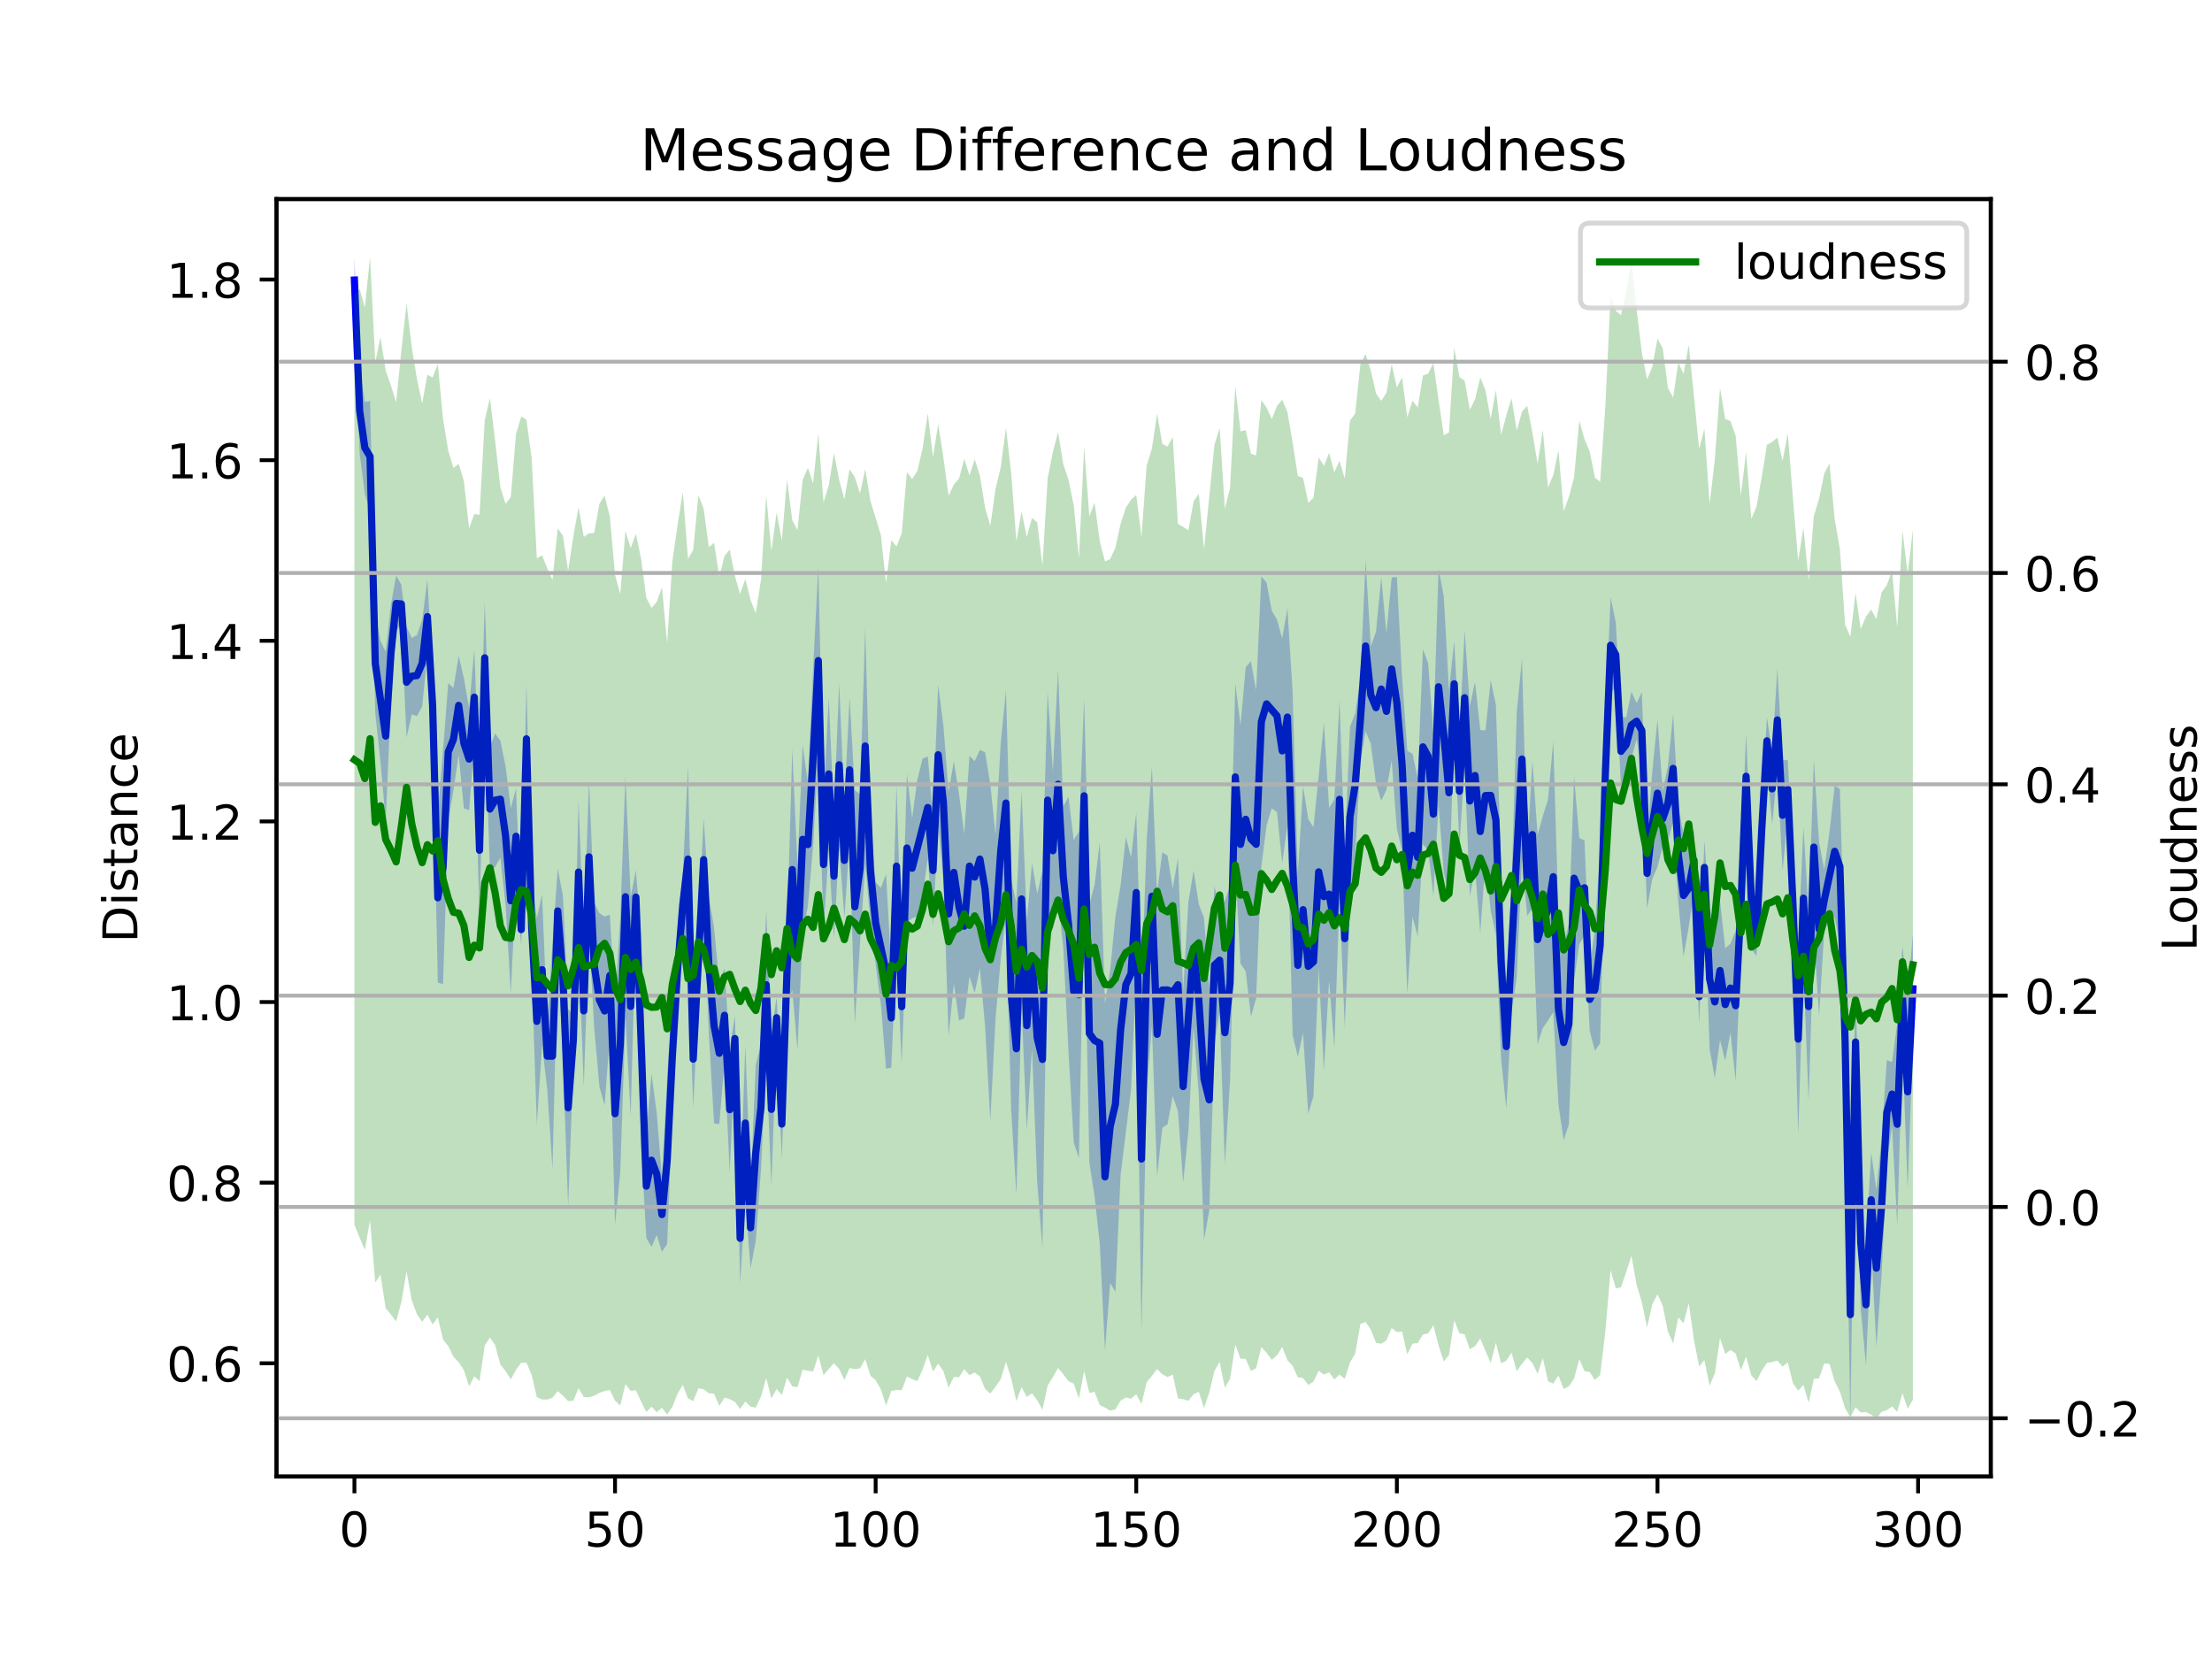 <?xml version="1.0" encoding="utf-8" standalone="no"?>
<!DOCTYPE svg PUBLIC "-//W3C//DTD SVG 1.1//EN"
  "http://www.w3.org/Graphics/SVG/1.1/DTD/svg11.dtd">
<!-- Created with matplotlib (https://matplotlib.org/) -->
<svg height="345.6pt" version="1.1" viewBox="0 0 460.8 345.6" width="460.8pt" xmlns="http://www.w3.org/2000/svg" xmlns:xlink="http://www.w3.org/1999/xlink">
 <defs>
  <style type="text/css">
*{stroke-linecap:butt;stroke-linejoin:round;}
  </style>
 </defs>
 <g id="figure_1">
  <g id="patch_1">
   <path d="M 0 345.6 
L 460.8 345.6 
L 460.8 0 
L 0 0 
z
" style="fill:#ffffff;"/>
  </g>
  <g id="axes_1">
   <g id="patch_2">
    <path d="M 57.6 307.584 
L 414.72 307.584 
L 414.72 41.472 
L 57.6 41.472 
z
" style="fill:#ffffff;"/>
   </g>
   <g id="PolyCollection_1">
    <path clip-path="url(#p463aa4ff5b)" d="M 73.833 53.568 
L 73.833 63.119 
L 74.919 94.516 
L 76.004 102.844 
L 77.09 106.639 
L 78.176 148.53 
L 79.262 158.706 
L 80.348 170.961 
L 81.433 146.339 
L 82.519 131.497 
L 83.605 129.838 
L 84.691 153.647 
L 85.777 148.81 
L 86.862 149.174 
L 87.948 147.196 
L 89.034 136.236 
L 90.12 154.257 
L 91.206 204.686 
L 92.291 205.028 
L 93.377 170.971 
L 94.463 164.661 
L 95.549 157.232 
L 96.635 168.401 
L 97.72 168.776 
L 98.806 155.191 
L 99.892 190.48 
L 100.978 148.723 
L 102.064 181.547 
L 103.149 180.597 
L 104.235 178.677 
L 105.321 188.625 
L 106.407 206.953 
L 107.493 184.129 
L 108.578 196.873 
L 109.664 165.301 
L 110.75 202.241 
L 111.836 234.289 
L 112.922 217.676 
L 114.007 227.051 
L 115.093 243.587 
L 116.179 198.587 
L 117.265 220.437 
L 118.351 251.359 
L 119.436 221.891 
L 120.522 196.562 
L 121.608 226.368 
L 122.694 194.426 
L 123.78 214.102 
L 124.865 226.327 
L 125.951 230.268 
L 127.037 215.88 
L 128.123 255.115 
L 129.209 244.288 
L 130.294 211.891 
L 131.38 232.478 
L 132.466 192.469 
L 133.552 238.764 
L 134.638 257.894 
L 135.723 259.745 
L 136.809 257.303 
L 137.895 260.785 
L 138.981 259.125 
L 140.067 232.188 
L 141.152 210.797 
L 142.238 194.66 
L 143.324 198.297 
L 144.41 230.726 
L 145.496 208.381 
L 146.581 187.727 
L 147.667 215.426 
L 148.753 234.038 
L 149.839 234.183 
L 150.925 221.276 
L 152.01 244.151 
L 153.096 221.026 
L 154.182 267.307 
L 155.268 250.195 
L 156.354 264.232 
L 157.439 258.49 
L 158.525 243.671 
L 159.611 220.683 
L 160.697 246.93 
L 161.783 216.315 
L 162.868 241.36 
L 163.954 209.741 
L 165.04 206.235 
L 166.126 218.7 
L 167.212 194.485 
L 168.297 188.799 
L 169.383 176.17 
L 170.469 157.159 
L 171.555 193.676 
L 172.641 177.197 
L 173.726 195.536 
L 174.812 176.355 
L 175.898 191.174 
L 176.984 175.467 
L 178.07 213.247 
L 179.155 196.491 
L 180.241 179.901 
L 181.327 192.099 
L 182.413 200.832 
L 183.499 209.252 
L 184.584 222.622 
L 185.67 222.421 
L 186.756 197.362 
L 187.842 221.568 
L 188.928 192.183 
L 190.013 191.305 
L 191.099 190.87 
L 192.185 186.613 
L 193.271 178.843 
L 194.357 192.781 
L 195.442 171.785 
L 196.528 183.25 
L 197.614 215.829 
L 198.7 204.881 
L 199.786 212.581 
L 200.871 212.156 
L 201.957 203.413 
L 203.043 206.852 
L 204.129 201.711 
L 205.215 213.818 
L 206.3 233.468 
L 207.386 212.245 
L 208.472 199.713 
L 209.558 190.774 
L 210.644 231.168 
L 211.729 248.873 
L 212.815 209.807 
L 213.901 235.482 
L 214.987 218.401 
L 216.073 246.306 
L 217.158 259.984 
L 218.244 189.273 
L 219.33 193.776 
L 220.416 187.245 
L 221.502 197.404 
L 222.587 219.065 
L 223.673 237.974 
L 224.759 241.233 
L 225.845 186.033 
L 226.931 242.155 
L 228.016 249.194 
L 229.102 259.1 
L 230.188 281.244 
L 231.274 267.296 
L 232.36 269.108 
L 233.445 244.753 
L 234.531 235.937 
L 235.617 227.005 
L 236.703 202.615 
L 237.789 277.22 
L 238.875 227.171 
L 239.96 213.735 
L 241.046 245.019 
L 242.132 234.929 
L 243.218 234.205 
L 244.304 228.318 
L 245.389 231.531 
L 246.475 246.357 
L 247.561 235.738 
L 248.647 213.962 
L 249.733 228.097 
L 250.818 258.224 
L 251.904 252.258 
L 252.99 217.481 
L 254.076 210.845 
L 255.162 242.62 
L 256.247 225.111 
L 257.333 181.33 
L 258.419 200.714 
L 259.505 202.353 
L 260.591 211.791 
L 261.676 207.948 
L 262.762 180.571 
L 263.848 171.937 
L 264.934 168.391 
L 266.02 169.192 
L 267.105 179.821 
L 268.191 172.021 
L 269.277 215.569 
L 270.363 220.142 
L 271.449 215.21 
L 272.534 232.005 
L 273.62 228.352 
L 274.706 201.677 
L 275.792 223.044 
L 276.878 204.255 
L 277.963 218.24 
L 279.049 187.047 
L 280.135 214.014 
L 281.221 188.994 
L 282.307 178.408 
L 283.392 158.818 
L 284.478 152.363 
L 285.564 154.922 
L 286.65 163.287 
L 287.736 166.803 
L 288.821 164.494 
L 289.907 158.411 
L 290.993 172.683 
L 292.079 177.258 
L 293.165 207.032 
L 294.25 190.986 
L 295.336 195.06 
L 296.422 175.927 
L 297.508 177.023 
L 298.594 186.677 
L 299.679 167.672 
L 300.765 181.781 
L 301.851 186.558 
L 302.937 151.305 
L 304.023 176.18 
L 305.108 159.408 
L 306.194 186.657 
L 307.28 181.012 
L 308.366 194.354 
L 309.452 179.314 
L 310.537 189.706 
L 311.623 194.742 
L 312.709 220.526 
L 313.795 230.938 
L 314.881 210.979 
L 315.966 203.554 
L 317.052 179.033 
L 318.138 190.785 
L 319.224 189.23 
L 320.31 217.511 
L 321.395 214.156 
L 322.481 212.589 
L 323.567 210.865 
L 324.653 230.093 
L 325.739 237.553 
L 326.824 234.246 
L 327.91 204.149 
L 328.996 196.742 
L 330.082 194.808 
L 331.168 214.736 
L 332.253 218.902 
L 333.339 217.33 
L 334.425 171.248 
L 335.511 144.419 
L 336.597 143.067 
L 337.682 163.88 
L 338.768 160.767 
L 339.854 157.978 
L 340.94 153.999 
L 342.026 160.207 
L 343.111 189.333 
L 344.197 183.131 
L 345.283 180.579 
L 346.369 176.424 
L 347.455 175.11 
L 348.54 171.34 
L 349.626 188.035 
L 350.712 199.263 
L 351.798 193.041 
L 352.884 185.669 
L 353.969 213.281 
L 355.055 186.236 
L 356.141 218.492 
L 357.227 224.595 
L 358.313 216.641 
L 359.398 220.994 
L 360.484 215.088 
L 361.57 225.144 
L 362.656 198.253 
L 363.742 170.577 
L 364.827 197.624 
L 365.913 199.16 
L 366.999 177.882 
L 368.085 159.272 
L 369.171 171.769 
L 370.256 160.608 
L 371.342 181.322 
L 372.428 170.458 
L 373.514 198.048 
L 374.6 236.297 
L 375.685 201.929 
L 376.771 229.367 
L 377.857 194.664 
L 378.943 211.641 
L 380.029 193.877 
L 381.114 191.807 
L 382.2 191.012 
L 383.286 196.697 
L 384.372 231.972 
L 385.458 295.488 
L 386.543 227.936 
L 387.629 272.595 
L 388.715 284.415 
L 389.801 259.784 
L 390.887 280.537 
L 391.972 265.543 
L 393.058 242.549 
L 394.144 234.581 
L 395.23 255.288 
L 396.316 218.275 
L 397.401 247.766 
L 398.487 217.437 
L 398.487 194.542 
L 398.487 194.542 
L 397.401 207.122 
L 396.316 197.146 
L 395.23 213.115 
L 394.144 221.25 
L 393.058 220.863 
L 391.972 237.078 
L 390.887 247.824 
L 389.801 240.063 
L 388.715 259.198 
L 387.629 245.095 
L 386.543 206.206 
L 385.458 252.247 
L 384.372 202.052 
L 383.286 164.365 
L 382.2 163.663 
L 381.114 173.301 
L 380.029 181.149 
L 378.943 175.474 
L 377.857 158.281 
L 376.771 189.992 
L 375.685 172.27 
L 374.6 196.635 
L 373.514 179.074 
L 372.428 158.344 
L 371.342 158.358 
L 370.256 139.347 
L 369.171 156.913 
L 368.085 149.398 
L 366.999 167.91 
L 365.913 191.03 
L 364.827 177.084 
L 363.742 152.835 
L 362.656 179.574 
L 361.57 193.875 
L 360.484 196.579 
L 359.398 197.542 
L 358.313 187.719 
L 357.227 192.826 
L 356.141 189.369 
L 355.055 175.17 
L 353.969 201.959 
L 352.884 172.768 
L 351.798 176.978 
L 350.712 173.832 
L 349.626 168.053 
L 348.54 148.807 
L 347.455 159.66 
L 346.369 164.723 
L 345.283 149.885 
L 344.197 160.788 
L 343.111 174.54 
L 342.026 144.176 
L 340.94 146.464 
L 339.854 144.086 
L 338.768 149.471 
L 337.682 149.165 
L 336.597 129.717 
L 335.511 124.412 
L 334.425 151.007 
L 333.339 176.629 
L 332.253 193.335 
L 331.168 201.663 
L 330.082 175.075 
L 328.996 174.566 
L 327.91 161.736 
L 326.824 192.366 
L 325.739 196.788 
L 324.653 190.247 
L 323.567 154.397 
L 322.481 166.523 
L 321.395 170.019 
L 320.31 173.94 
L 319.224 158.5 
L 318.138 177.563 
L 317.052 137.217 
L 315.966 148.371 
L 314.881 184.566 
L 313.795 205.117 
L 312.709 180.123 
L 311.623 146.858 
L 310.537 141.683 
L 309.452 152.137 
L 308.366 152.094 
L 307.28 142.091 
L 306.194 147.064 
L 305.108 131.3 
L 304.023 153.49 
L 302.937 133.596 
L 301.851 143.721 
L 300.765 124.233 
L 299.679 118.472 
L 298.594 152.514 
L 297.508 138.164 
L 296.422 135.241 
L 295.336 162.104 
L 294.25 157.016 
L 293.165 156.415 
L 292.079 141.157 
L 290.993 120.217 
L 289.907 120.292 
L 288.821 131.876 
L 287.736 120.284 
L 286.65 131.56 
L 285.564 134.643 
L 284.478 116.778 
L 283.392 141.239 
L 282.307 148.621 
L 281.221 151.369 
L 280.135 177.055 
L 279.049 145.991 
L 277.963 166.536 
L 276.878 168.285 
L 275.792 150.529 
L 274.706 161.563 
L 273.62 172.36 
L 272.534 170.612 
L 271.449 163.787 
L 270.363 182.049 
L 269.277 144.134 
L 268.191 126.731 
L 267.105 133.027 
L 266.02 129.045 
L 264.934 127.266 
L 263.848 121.338 
L 262.762 120.104 
L 261.676 143.811 
L 260.591 137.74 
L 259.505 138.999 
L 258.419 151.088 
L 257.333 142.363 
L 256.247 184.433 
L 255.162 187.632 
L 254.076 189.202 
L 252.99 184.63 
L 251.904 205.996 
L 250.818 191.237 
L 249.733 188.35 
L 248.647 181.356 
L 247.561 187.865 
L 246.475 206.345 
L 245.389 178.739 
L 244.304 185.044 
L 243.218 178.249 
L 242.132 177.539 
L 241.046 185.896 
L 239.96 159.665 
L 238.875 175.016 
L 237.789 205.675 
L 236.703 169.234 
L 235.617 178.614 
L 234.531 174.347 
L 233.445 184.396 
L 232.36 190.92 
L 231.274 201.998 
L 230.188 209.089 
L 229.102 175.492 
L 228.016 184.332 
L 226.931 188.415 
L 225.845 145.539 
L 224.759 173.207 
L 223.673 175.011 
L 222.587 165.995 
L 221.502 167.978 
L 220.416 139.506 
L 219.33 160.667 
L 218.244 144.083 
L 217.158 181.418 
L 216.073 186.141 
L 214.987 179.868 
L 213.901 191.82 
L 212.815 164.722 
L 211.729 188.074 
L 210.644 183.197 
L 209.558 143.806 
L 208.472 154.843 
L 207.386 173.848 
L 206.3 163.451 
L 205.215 156.707 
L 204.129 156.219 
L 203.043 158.568 
L 201.957 157.435 
L 200.871 173.721 
L 199.786 165.442 
L 198.7 158.591 
L 197.614 164.94 
L 196.528 151.193 
L 195.442 142.683 
L 194.357 169.914 
L 193.271 157.584 
L 192.185 158.056 
L 191.099 162.389 
L 190.013 170.441 
L 188.928 161.139 
L 187.842 197.849 
L 186.756 163.511 
L 185.67 201.705 
L 184.584 182.106 
L 183.499 184.974 
L 182.413 183.751 
L 181.327 170.643 
L 180.241 130.911 
L 179.155 165.42 
L 178.07 164.573 
L 176.984 145.285 
L 175.898 167.292 
L 174.812 142.285 
L 173.726 169.499 
L 172.641 145.261 
L 171.555 166.495 
L 170.469 118.067 
L 169.383 139.31 
L 168.297 163.093 
L 167.212 155.21 
L 166.126 180.191 
L 165.04 156.049 
L 163.954 194.289 
L 162.868 226.966 
L 161.783 207.703 
L 160.697 215.269 
L 159.611 189.606 
L 158.525 217.595 
L 157.439 221.803 
L 156.354 247.31 
L 155.268 217.69 
L 154.182 248.621 
L 153.096 211.675 
L 152.01 218.166 
L 150.925 201.732 
L 149.839 204.652 
L 148.753 193.308 
L 147.667 186.738 
L 146.581 170.426 
L 145.496 192.334 
L 144.41 210.555 
L 143.324 159.635 
L 142.238 182.298 
L 141.152 193.21 
L 140.067 207.696 
L 138.981 224.423 
L 137.895 245.252 
L 136.809 231.857 
L 135.723 223.642 
L 134.638 236.308 
L 133.552 194.547 
L 132.466 181.298 
L 131.38 186.849 
L 130.294 161.723 
L 129.209 191.082 
L 128.123 208.899 
L 127.037 190.545 
L 125.951 190.941 
L 124.865 190.237 
L 123.78 188.096 
L 122.694 162.574 
L 121.608 194.809 
L 120.522 166.767 
L 119.436 211.298 
L 118.351 210.213 
L 117.265 186.546 
L 116.179 180.945 
L 115.093 196.448 
L 114.007 212.985 
L 112.922 186.323 
L 111.836 191.241 
L 110.75 183.914 
L 109.664 142.517 
L 108.578 190.429 
L 107.493 164.28 
L 106.407 168.344 
L 105.321 159.657 
L 104.235 154.289 
L 103.149 152.783 
L 102.064 155.543 
L 100.978 125.35 
L 99.892 163.776 
L 98.806 135.273 
L 97.72 147.476 
L 96.635 141.285 
L 95.549 136.65 
L 94.463 143.327 
L 93.377 142.326 
L 92.291 156.235 
L 91.206 169.364 
L 90.12 139.618 
L 89.034 120.673 
L 87.948 129.143 
L 86.862 132.298 
L 85.777 132.899 
L 84.691 130.599 
L 83.605 121.783 
L 82.519 119.926 
L 81.433 125.991 
L 80.348 135.736 
L 79.262 133.523 
L 78.176 127.85 
L 77.09 83.547 
L 76.004 83.739 
L 74.919 76.579 
L 73.833 53.568 
z
" style="fill:#0000ff;fill-opacity:0.25;"/>
   </g>
   <g id="matplotlib.axis_1">
    <g id="xtick_1">
     <g id="line2d_1">
      <defs>
       <path d="M 0 0 
L 0 3.5 
" id="mefb7126993" style="stroke:#000000;stroke-width:0.8;"/>
      </defs>
      <g>
       <use style="stroke:#000000;stroke-width:0.8;" x="73.833" xlink:href="#mefb7126993" y="307.584"/>
      </g>
     </g>
     <g id="text_1">
      <!-- 0 -->
      <defs>
       <path d="M 31.781 66.406 
Q 24.172 66.406 20.328 58.906 
Q 16.5 51.422 16.5 36.375 
Q 16.5 21.391 20.328 13.891 
Q 24.172 6.391 31.781 6.391 
Q 39.453 6.391 43.281 13.891 
Q 47.125 21.391 47.125 36.375 
Q 47.125 51.422 43.281 58.906 
Q 39.453 66.406 31.781 66.406 
z
M 31.781 74.219 
Q 44.047 74.219 50.516 64.516 
Q 56.984 54.828 56.984 36.375 
Q 56.984 17.969 50.516 8.266 
Q 44.047 -1.422 31.781 -1.422 
Q 19.531 -1.422 13.062 8.266 
Q 6.594 17.969 6.594 36.375 
Q 6.594 54.828 13.062 64.516 
Q 19.531 74.219 31.781 74.219 
z
" id="DejaVuSans-48"/>
      </defs>
      <g transform="translate(70.651 322.182)scale(0.1 -0.1)">
       <use xlink:href="#DejaVuSans-48"/>
      </g>
     </g>
    </g>
    <g id="xtick_2">
     <g id="line2d_2">
      <g>
       <use style="stroke:#000000;stroke-width:0.8;" x="128.123" xlink:href="#mefb7126993" y="307.584"/>
      </g>
     </g>
     <g id="text_2">
      <!-- 50 -->
      <defs>
       <path d="M 10.797 72.906 
L 49.516 72.906 
L 49.516 64.594 
L 19.828 64.594 
L 19.828 46.734 
Q 21.969 47.469 24.109 47.828 
Q 26.266 48.188 28.422 48.188 
Q 40.625 48.188 47.75 41.5 
Q 54.891 34.812 54.891 23.391 
Q 54.891 11.625 47.562 5.094 
Q 40.234 -1.422 26.906 -1.422 
Q 22.312 -1.422 17.547 -0.641 
Q 12.797 0.141 7.719 1.703 
L 7.719 11.625 
Q 12.109 9.234 16.797 8.062 
Q 21.484 6.891 26.703 6.891 
Q 35.156 6.891 40.078 11.328 
Q 45.016 15.766 45.016 23.391 
Q 45.016 31 40.078 35.438 
Q 35.156 39.891 26.703 39.891 
Q 22.75 39.891 18.812 39.016 
Q 14.891 38.141 10.797 36.281 
z
" id="DejaVuSans-53"/>
      </defs>
      <g transform="translate(121.76 322.182)scale(0.1 -0.1)">
       <use xlink:href="#DejaVuSans-53"/>
       <use x="63.623" xlink:href="#DejaVuSans-48"/>
      </g>
     </g>
    </g>
    <g id="xtick_3">
     <g id="line2d_3">
      <g>
       <use style="stroke:#000000;stroke-width:0.8;" x="182.413" xlink:href="#mefb7126993" y="307.584"/>
      </g>
     </g>
     <g id="text_3">
      <!-- 100 -->
      <defs>
       <path d="M 12.406 8.297 
L 28.516 8.297 
L 28.516 63.922 
L 10.984 60.406 
L 10.984 69.391 
L 28.422 72.906 
L 38.281 72.906 
L 38.281 8.297 
L 54.391 8.297 
L 54.391 0 
L 12.406 0 
z
" id="DejaVuSans-49"/>
      </defs>
      <g transform="translate(172.869 322.182)scale(0.1 -0.1)">
       <use xlink:href="#DejaVuSans-49"/>
       <use x="63.623" xlink:href="#DejaVuSans-48"/>
       <use x="127.246" xlink:href="#DejaVuSans-48"/>
      </g>
     </g>
    </g>
    <g id="xtick_4">
     <g id="line2d_4">
      <g>
       <use style="stroke:#000000;stroke-width:0.8;" x="236.703" xlink:href="#mefb7126993" y="307.584"/>
      </g>
     </g>
     <g id="text_4">
      <!-- 150 -->
      <g transform="translate(227.159 322.182)scale(0.1 -0.1)">
       <use xlink:href="#DejaVuSans-49"/>
       <use x="63.623" xlink:href="#DejaVuSans-53"/>
       <use x="127.246" xlink:href="#DejaVuSans-48"/>
      </g>
     </g>
    </g>
    <g id="xtick_5">
     <g id="line2d_5">
      <g>
       <use style="stroke:#000000;stroke-width:0.8;" x="290.993" xlink:href="#mefb7126993" y="307.584"/>
      </g>
     </g>
     <g id="text_5">
      <!-- 200 -->
      <defs>
       <path d="M 19.188 8.297 
L 53.609 8.297 
L 53.609 0 
L 7.328 0 
L 7.328 8.297 
Q 12.938 14.109 22.625 23.891 
Q 32.328 33.688 34.812 36.531 
Q 39.547 41.844 41.422 45.531 
Q 43.312 49.219 43.312 52.781 
Q 43.312 58.594 39.234 62.25 
Q 35.156 65.922 28.609 65.922 
Q 23.969 65.922 18.812 64.312 
Q 13.672 62.703 7.812 59.422 
L 7.812 69.391 
Q 13.766 71.781 18.938 73 
Q 24.125 74.219 28.422 74.219 
Q 39.75 74.219 46.484 68.547 
Q 53.219 62.891 53.219 53.422 
Q 53.219 48.922 51.531 44.891 
Q 49.859 40.875 45.406 35.406 
Q 44.188 33.984 37.641 27.219 
Q 31.109 20.453 19.188 8.297 
z
" id="DejaVuSans-50"/>
      </defs>
      <g transform="translate(281.449 322.182)scale(0.1 -0.1)">
       <use xlink:href="#DejaVuSans-50"/>
       <use x="63.623" xlink:href="#DejaVuSans-48"/>
       <use x="127.246" xlink:href="#DejaVuSans-48"/>
      </g>
     </g>
    </g>
    <g id="xtick_6">
     <g id="line2d_6">
      <g>
       <use style="stroke:#000000;stroke-width:0.8;" x="345.283" xlink:href="#mefb7126993" y="307.584"/>
      </g>
     </g>
     <g id="text_6">
      <!-- 250 -->
      <g transform="translate(335.739 322.182)scale(0.1 -0.1)">
       <use xlink:href="#DejaVuSans-50"/>
       <use x="63.623" xlink:href="#DejaVuSans-53"/>
       <use x="127.246" xlink:href="#DejaVuSans-48"/>
      </g>
     </g>
    </g>
    <g id="xtick_7">
     <g id="line2d_7">
      <g>
       <use style="stroke:#000000;stroke-width:0.8;" x="399.573" xlink:href="#mefb7126993" y="307.584"/>
      </g>
     </g>
     <g id="text_7">
      <!-- 300 -->
      <defs>
       <path d="M 40.578 39.312 
Q 47.656 37.797 51.625 33 
Q 55.609 28.219 55.609 21.188 
Q 55.609 10.406 48.188 4.484 
Q 40.766 -1.422 27.094 -1.422 
Q 22.516 -1.422 17.656 -0.516 
Q 12.797 0.391 7.625 2.203 
L 7.625 11.719 
Q 11.719 9.328 16.594 8.109 
Q 21.484 6.891 26.812 6.891 
Q 36.078 6.891 40.938 10.547 
Q 45.797 14.203 45.797 21.188 
Q 45.797 27.641 41.281 31.266 
Q 36.766 34.906 28.719 34.906 
L 20.219 34.906 
L 20.219 43.016 
L 29.109 43.016 
Q 36.375 43.016 40.234 45.922 
Q 44.094 48.828 44.094 54.297 
Q 44.094 59.906 40.109 62.906 
Q 36.141 65.922 28.719 65.922 
Q 24.656 65.922 20.016 65.031 
Q 15.375 64.156 9.812 62.312 
L 9.812 71.094 
Q 15.438 72.656 20.344 73.438 
Q 25.25 74.219 29.594 74.219 
Q 40.828 74.219 47.359 69.109 
Q 53.906 64.016 53.906 55.328 
Q 53.906 49.266 50.438 45.094 
Q 46.969 40.922 40.578 39.312 
z
" id="DejaVuSans-51"/>
      </defs>
      <g transform="translate(390.029 322.182)scale(0.1 -0.1)">
       <use xlink:href="#DejaVuSans-51"/>
       <use x="63.623" xlink:href="#DejaVuSans-48"/>
       <use x="127.246" xlink:href="#DejaVuSans-48"/>
      </g>
     </g>
    </g>
   </g>
   <g id="matplotlib.axis_2">
    <g id="ytick_1">
     <g id="line2d_8">
      <defs>
       <path d="M 0 0 
L -3.5 0 
" id="m391390300c" style="stroke:#000000;stroke-width:0.8;"/>
      </defs>
      <g>
       <use style="stroke:#000000;stroke-width:0.8;" x="57.6" xlink:href="#m391390300c" y="284.001"/>
      </g>
     </g>
     <g id="text_8">
      <!-- 0.6 -->
      <defs>
       <path d="M 10.688 12.406 
L 21 12.406 
L 21 0 
L 10.688 0 
z
" id="DejaVuSans-46"/>
       <path d="M 33.016 40.375 
Q 26.375 40.375 22.484 35.828 
Q 18.609 31.297 18.609 23.391 
Q 18.609 15.531 22.484 10.953 
Q 26.375 6.391 33.016 6.391 
Q 39.656 6.391 43.531 10.953 
Q 47.406 15.531 47.406 23.391 
Q 47.406 31.297 43.531 35.828 
Q 39.656 40.375 33.016 40.375 
z
M 52.594 71.297 
L 52.594 62.312 
Q 48.875 64.062 45.094 64.984 
Q 41.312 65.922 37.594 65.922 
Q 27.828 65.922 22.672 59.328 
Q 17.531 52.734 16.797 39.406 
Q 19.672 43.656 24.016 45.922 
Q 28.375 48.188 33.594 48.188 
Q 44.578 48.188 50.953 41.516 
Q 57.328 34.859 57.328 23.391 
Q 57.328 12.156 50.688 5.359 
Q 44.047 -1.422 33.016 -1.422 
Q 20.359 -1.422 13.672 8.266 
Q 6.984 17.969 6.984 36.375 
Q 6.984 53.656 15.188 63.938 
Q 23.391 74.219 37.203 74.219 
Q 40.922 74.219 44.703 73.484 
Q 48.484 72.75 52.594 71.297 
z
" id="DejaVuSans-54"/>
      </defs>
      <g transform="translate(34.697 287.8)scale(0.1 -0.1)">
       <use xlink:href="#DejaVuSans-48"/>
       <use x="63.623" xlink:href="#DejaVuSans-46"/>
       <use x="95.41" xlink:href="#DejaVuSans-54"/>
      </g>
     </g>
    </g>
    <g id="ytick_2">
     <g id="line2d_9">
      <g>
       <use style="stroke:#000000;stroke-width:0.8;" x="57.6" xlink:href="#m391390300c" y="246.373"/>
      </g>
     </g>
     <g id="text_9">
      <!-- 0.8 -->
      <defs>
       <path d="M 31.781 34.625 
Q 24.75 34.625 20.719 30.859 
Q 16.703 27.094 16.703 20.516 
Q 16.703 13.922 20.719 10.156 
Q 24.75 6.391 31.781 6.391 
Q 38.812 6.391 42.859 10.172 
Q 46.922 13.969 46.922 20.516 
Q 46.922 27.094 42.891 30.859 
Q 38.875 34.625 31.781 34.625 
z
M 21.922 38.812 
Q 15.578 40.375 12.031 44.719 
Q 8.5 49.078 8.5 55.328 
Q 8.5 64.062 14.719 69.141 
Q 20.953 74.219 31.781 74.219 
Q 42.672 74.219 48.875 69.141 
Q 55.078 64.062 55.078 55.328 
Q 55.078 49.078 51.531 44.719 
Q 48 40.375 41.703 38.812 
Q 48.828 37.156 52.797 32.312 
Q 56.781 27.484 56.781 20.516 
Q 56.781 9.906 50.312 4.234 
Q 43.844 -1.422 31.781 -1.422 
Q 19.734 -1.422 13.25 4.234 
Q 6.781 9.906 6.781 20.516 
Q 6.781 27.484 10.781 32.312 
Q 14.797 37.156 21.922 38.812 
z
M 18.312 54.391 
Q 18.312 48.734 21.844 45.562 
Q 25.391 42.391 31.781 42.391 
Q 38.141 42.391 41.719 45.562 
Q 45.312 48.734 45.312 54.391 
Q 45.312 60.062 41.719 63.234 
Q 38.141 66.406 31.781 66.406 
Q 25.391 66.406 21.844 63.234 
Q 18.312 60.062 18.312 54.391 
z
" id="DejaVuSans-56"/>
      </defs>
      <g transform="translate(34.697 250.172)scale(0.1 -0.1)">
       <use xlink:href="#DejaVuSans-48"/>
       <use x="63.623" xlink:href="#DejaVuSans-46"/>
       <use x="95.41" xlink:href="#DejaVuSans-56"/>
      </g>
     </g>
    </g>
    <g id="ytick_3">
     <g id="line2d_10">
      <g>
       <use style="stroke:#000000;stroke-width:0.8;" x="57.6" xlink:href="#m391390300c" y="208.745"/>
      </g>
     </g>
     <g id="text_10">
      <!-- 1.0 -->
      <g transform="translate(34.697 212.544)scale(0.1 -0.1)">
       <use xlink:href="#DejaVuSans-49"/>
       <use x="63.623" xlink:href="#DejaVuSans-46"/>
       <use x="95.41" xlink:href="#DejaVuSans-48"/>
      </g>
     </g>
    </g>
    <g id="ytick_4">
     <g id="line2d_11">
      <g>
       <use style="stroke:#000000;stroke-width:0.8;" x="57.6" xlink:href="#m391390300c" y="171.116"/>
      </g>
     </g>
     <g id="text_11">
      <!-- 1.2 -->
      <g transform="translate(34.697 174.916)scale(0.1 -0.1)">
       <use xlink:href="#DejaVuSans-49"/>
       <use x="63.623" xlink:href="#DejaVuSans-46"/>
       <use x="95.41" xlink:href="#DejaVuSans-50"/>
      </g>
     </g>
    </g>
    <g id="ytick_5">
     <g id="line2d_12">
      <g>
       <use style="stroke:#000000;stroke-width:0.8;" x="57.6" xlink:href="#m391390300c" y="133.488"/>
      </g>
     </g>
     <g id="text_12">
      <!-- 1.4 -->
      <defs>
       <path d="M 37.797 64.312 
L 12.891 25.391 
L 37.797 25.391 
z
M 35.203 72.906 
L 47.609 72.906 
L 47.609 25.391 
L 58.016 25.391 
L 58.016 17.188 
L 47.609 17.188 
L 47.609 0 
L 37.797 0 
L 37.797 17.188 
L 4.891 17.188 
L 4.891 26.703 
z
" id="DejaVuSans-52"/>
      </defs>
      <g transform="translate(34.697 137.287)scale(0.1 -0.1)">
       <use xlink:href="#DejaVuSans-49"/>
       <use x="63.623" xlink:href="#DejaVuSans-46"/>
       <use x="95.41" xlink:href="#DejaVuSans-52"/>
      </g>
     </g>
    </g>
    <g id="ytick_6">
     <g id="line2d_13">
      <g>
       <use style="stroke:#000000;stroke-width:0.8;" x="57.6" xlink:href="#m391390300c" y="95.86"/>
      </g>
     </g>
     <g id="text_13">
      <!-- 1.6 -->
      <g transform="translate(34.697 99.659)scale(0.1 -0.1)">
       <use xlink:href="#DejaVuSans-49"/>
       <use x="63.623" xlink:href="#DejaVuSans-46"/>
       <use x="95.41" xlink:href="#DejaVuSans-54"/>
      </g>
     </g>
    </g>
    <g id="ytick_7">
     <g id="line2d_14">
      <g>
       <use style="stroke:#000000;stroke-width:0.8;" x="57.6" xlink:href="#m391390300c" y="58.232"/>
      </g>
     </g>
     <g id="text_14">
      <!-- 1.8 -->
      <g transform="translate(34.697 62.031)scale(0.1 -0.1)">
       <use xlink:href="#DejaVuSans-49"/>
       <use x="63.623" xlink:href="#DejaVuSans-46"/>
       <use x="95.41" xlink:href="#DejaVuSans-56"/>
      </g>
     </g>
    </g>
    <g id="text_15">
     <!-- Distance -->
     <defs>
      <path d="M 19.672 64.797 
L 19.672 8.109 
L 31.594 8.109 
Q 46.688 8.109 53.688 14.938 
Q 60.688 21.781 60.688 36.531 
Q 60.688 51.172 53.688 57.984 
Q 46.688 64.797 31.594 64.797 
z
M 9.812 72.906 
L 30.078 72.906 
Q 51.266 72.906 61.172 64.094 
Q 71.094 55.281 71.094 36.531 
Q 71.094 17.672 61.125 8.828 
Q 51.172 0 30.078 0 
L 9.812 0 
z
" id="DejaVuSans-68"/>
      <path d="M 9.422 54.688 
L 18.406 54.688 
L 18.406 0 
L 9.422 0 
z
M 9.422 75.984 
L 18.406 75.984 
L 18.406 64.594 
L 9.422 64.594 
z
" id="DejaVuSans-105"/>
      <path d="M 44.281 53.078 
L 44.281 44.578 
Q 40.484 46.531 36.375 47.5 
Q 32.281 48.484 27.875 48.484 
Q 21.188 48.484 17.844 46.438 
Q 14.5 44.391 14.5 40.281 
Q 14.5 37.156 16.891 35.375 
Q 19.281 33.594 26.516 31.984 
L 29.594 31.297 
Q 39.156 29.25 43.188 25.516 
Q 47.219 21.781 47.219 15.094 
Q 47.219 7.469 41.188 3.016 
Q 35.156 -1.422 24.609 -1.422 
Q 20.219 -1.422 15.453 -0.562 
Q 10.688 0.297 5.422 2 
L 5.422 11.281 
Q 10.406 8.688 15.234 7.391 
Q 20.062 6.109 24.812 6.109 
Q 31.156 6.109 34.562 8.281 
Q 37.984 10.453 37.984 14.406 
Q 37.984 18.062 35.516 20.016 
Q 33.062 21.969 24.703 23.781 
L 21.578 24.516 
Q 13.234 26.266 9.516 29.906 
Q 5.812 33.547 5.812 39.891 
Q 5.812 47.609 11.281 51.797 
Q 16.75 56 26.812 56 
Q 31.781 56 36.172 55.266 
Q 40.578 54.547 44.281 53.078 
z
" id="DejaVuSans-115"/>
      <path d="M 18.312 70.219 
L 18.312 54.688 
L 36.812 54.688 
L 36.812 47.703 
L 18.312 47.703 
L 18.312 18.016 
Q 18.312 11.328 20.141 9.422 
Q 21.969 7.516 27.594 7.516 
L 36.812 7.516 
L 36.812 0 
L 27.594 0 
Q 17.188 0 13.234 3.875 
Q 9.281 7.766 9.281 18.016 
L 9.281 47.703 
L 2.688 47.703 
L 2.688 54.688 
L 9.281 54.688 
L 9.281 70.219 
z
" id="DejaVuSans-116"/>
      <path d="M 34.281 27.484 
Q 23.391 27.484 19.188 25 
Q 14.984 22.516 14.984 16.5 
Q 14.984 11.719 18.141 8.906 
Q 21.297 6.109 26.703 6.109 
Q 34.188 6.109 38.703 11.406 
Q 43.219 16.703 43.219 25.484 
L 43.219 27.484 
z
M 52.203 31.203 
L 52.203 0 
L 43.219 0 
L 43.219 8.297 
Q 40.141 3.328 35.547 0.953 
Q 30.953 -1.422 24.312 -1.422 
Q 15.922 -1.422 10.953 3.297 
Q 6 8.016 6 15.922 
Q 6 25.141 12.172 29.828 
Q 18.359 34.516 30.609 34.516 
L 43.219 34.516 
L 43.219 35.406 
Q 43.219 41.609 39.141 45 
Q 35.062 48.391 27.688 48.391 
Q 23 48.391 18.547 47.266 
Q 14.109 46.141 10.016 43.891 
L 10.016 52.203 
Q 14.938 54.109 19.578 55.047 
Q 24.219 56 28.609 56 
Q 40.484 56 46.344 49.844 
Q 52.203 43.703 52.203 31.203 
z
" id="DejaVuSans-97"/>
      <path d="M 54.891 33.016 
L 54.891 0 
L 45.906 0 
L 45.906 32.719 
Q 45.906 40.484 42.875 44.328 
Q 39.844 48.188 33.797 48.188 
Q 26.516 48.188 22.312 43.547 
Q 18.109 38.922 18.109 30.906 
L 18.109 0 
L 9.078 0 
L 9.078 54.688 
L 18.109 54.688 
L 18.109 46.188 
Q 21.344 51.125 25.703 53.562 
Q 30.078 56 35.797 56 
Q 45.219 56 50.047 50.172 
Q 54.891 44.344 54.891 33.016 
z
" id="DejaVuSans-110"/>
      <path d="M 48.781 52.594 
L 48.781 44.188 
Q 44.969 46.297 41.141 47.344 
Q 37.312 48.391 33.406 48.391 
Q 24.656 48.391 19.812 42.844 
Q 14.984 37.312 14.984 27.297 
Q 14.984 17.281 19.812 11.734 
Q 24.656 6.203 33.406 6.203 
Q 37.312 6.203 41.141 7.25 
Q 44.969 8.297 48.781 10.406 
L 48.781 2.094 
Q 45.016 0.344 40.984 -0.531 
Q 36.969 -1.422 32.422 -1.422 
Q 20.062 -1.422 12.781 6.344 
Q 5.516 14.109 5.516 27.297 
Q 5.516 40.672 12.859 48.328 
Q 20.219 56 33.016 56 
Q 37.156 56 41.109 55.141 
Q 45.062 54.297 48.781 52.594 
z
" id="DejaVuSans-99"/>
      <path d="M 56.203 29.594 
L 56.203 25.203 
L 14.891 25.203 
Q 15.484 15.922 20.484 11.062 
Q 25.484 6.203 34.422 6.203 
Q 39.594 6.203 44.453 7.469 
Q 49.312 8.734 54.109 11.281 
L 54.109 2.781 
Q 49.266 0.734 44.188 -0.344 
Q 39.109 -1.422 33.891 -1.422 
Q 20.797 -1.422 13.156 6.188 
Q 5.516 13.812 5.516 26.812 
Q 5.516 40.234 12.766 48.109 
Q 20.016 56 32.328 56 
Q 43.359 56 49.781 48.891 
Q 56.203 41.797 56.203 29.594 
z
M 47.219 32.234 
Q 47.125 39.594 43.094 43.984 
Q 39.062 48.391 32.422 48.391 
Q 24.906 48.391 20.391 44.141 
Q 15.875 39.891 15.188 32.172 
z
" id="DejaVuSans-101"/>
     </defs>
     <g transform="translate(28.617 196.391)rotate(-90)scale(0.1 -0.1)">
      <use xlink:href="#DejaVuSans-68"/>
      <use x="77.002" xlink:href="#DejaVuSans-105"/>
      <use x="104.785" xlink:href="#DejaVuSans-115"/>
      <use x="156.885" xlink:href="#DejaVuSans-116"/>
      <use x="196.094" xlink:href="#DejaVuSans-97"/>
      <use x="257.373" xlink:href="#DejaVuSans-110"/>
      <use x="320.752" xlink:href="#DejaVuSans-99"/>
      <use x="375.732" xlink:href="#DejaVuSans-101"/>
     </g>
    </g>
   </g>
   <g id="line2d_15">
    <path clip-path="url(#p463aa4ff5b)" d="M 73.833 58.343 
L 74.919 85.548 
L 76.004 93.291 
L 77.09 95.093 
L 78.176 138.19 
L 80.348 153.348 
L 81.433 136.165 
L 82.519 125.712 
L 83.605 125.811 
L 84.691 142.123 
L 85.777 140.855 
L 86.862 140.736 
L 87.948 138.169 
L 89.034 128.454 
L 90.12 146.937 
L 91.206 187.025 
L 92.291 180.631 
L 93.377 156.649 
L 94.463 153.994 
L 95.549 146.941 
L 96.635 154.843 
L 97.72 158.126 
L 98.806 145.232 
L 99.892 177.128 
L 100.978 137.037 
L 102.064 168.545 
L 103.149 166.69 
L 104.235 166.483 
L 105.321 174.141 
L 106.407 187.648 
L 107.493 174.205 
L 108.578 193.651 
L 109.664 153.909 
L 110.75 193.078 
L 111.836 212.765 
L 112.922 201.999 
L 114.007 220.018 
L 115.093 220.017 
L 116.179 189.766 
L 117.265 203.491 
L 118.351 230.786 
L 119.436 216.595 
L 120.522 181.665 
L 121.608 210.588 
L 122.694 178.5 
L 123.78 201.099 
L 124.865 208.282 
L 125.951 210.605 
L 127.037 203.212 
L 128.123 232.007 
L 129.209 217.685 
L 130.294 186.807 
L 131.38 209.663 
L 132.466 186.884 
L 134.638 247.101 
L 135.723 241.693 
L 136.809 244.58 
L 137.895 253.018 
L 138.981 241.774 
L 140.067 219.942 
L 141.152 202.003 
L 142.238 188.479 
L 143.324 178.966 
L 144.41 220.64 
L 146.581 179.076 
L 147.667 201.082 
L 148.753 213.673 
L 149.839 219.417 
L 150.925 211.504 
L 152.01 231.158 
L 153.096 216.35 
L 154.182 257.964 
L 155.268 233.943 
L 156.354 255.771 
L 157.439 240.146 
L 158.525 230.633 
L 159.611 205.144 
L 160.697 231.099 
L 161.783 212.009 
L 162.868 234.163 
L 163.954 202.015 
L 165.04 181.142 
L 166.126 199.445 
L 167.212 174.847 
L 168.297 175.946 
L 169.383 157.74 
L 170.469 137.613 
L 171.555 180.086 
L 172.641 161.229 
L 173.726 182.517 
L 174.812 159.32 
L 175.898 179.233 
L 176.984 160.376 
L 178.07 188.91 
L 179.155 180.955 
L 180.241 155.406 
L 181.327 181.371 
L 182.413 192.291 
L 184.584 202.364 
L 185.67 212.063 
L 186.756 180.436 
L 187.842 209.709 
L 188.928 176.661 
L 190.013 180.873 
L 193.271 168.214 
L 194.357 181.347 
L 195.442 157.234 
L 196.528 167.221 
L 197.614 190.384 
L 198.7 181.736 
L 199.786 189.012 
L 200.871 192.939 
L 201.957 180.424 
L 203.043 182.71 
L 204.129 178.965 
L 205.215 185.263 
L 206.3 198.459 
L 207.386 193.046 
L 208.472 177.278 
L 209.558 167.29 
L 210.644 207.182 
L 211.729 218.473 
L 212.815 187.264 
L 213.901 213.651 
L 214.987 199.135 
L 216.073 216.223 
L 217.158 220.701 
L 218.244 166.678 
L 219.33 177.222 
L 220.416 163.375 
L 221.502 182.691 
L 222.587 192.53 
L 223.673 206.492 
L 224.759 207.22 
L 225.845 165.786 
L 226.931 215.285 
L 228.016 216.763 
L 229.102 217.296 
L 230.188 245.167 
L 231.274 234.647 
L 232.36 230.014 
L 233.445 214.574 
L 234.531 205.142 
L 235.617 202.81 
L 236.703 185.924 
L 237.789 241.447 
L 238.875 201.094 
L 239.96 186.7 
L 241.046 215.457 
L 242.132 206.234 
L 243.218 206.227 
L 244.304 206.681 
L 245.389 205.135 
L 246.475 226.351 
L 248.647 197.659 
L 249.733 208.223 
L 250.818 224.73 
L 251.904 229.127 
L 252.99 201.056 
L 254.076 200.024 
L 255.162 215.126 
L 256.247 204.772 
L 257.333 161.846 
L 258.419 175.901 
L 259.505 170.676 
L 260.591 174.765 
L 261.676 175.879 
L 262.762 150.338 
L 263.848 146.637 
L 266.02 149.119 
L 267.105 156.424 
L 268.191 149.376 
L 269.277 179.852 
L 270.363 201.095 
L 271.449 189.499 
L 272.534 201.309 
L 273.62 200.356 
L 274.706 181.62 
L 275.792 186.787 
L 276.878 186.27 
L 277.963 192.388 
L 279.049 166.519 
L 280.135 195.535 
L 281.221 170.182 
L 282.307 163.514 
L 283.392 150.029 
L 284.478 134.57 
L 285.564 144.782 
L 286.65 147.424 
L 287.736 143.544 
L 288.821 148.185 
L 289.907 139.352 
L 290.993 146.45 
L 292.079 159.208 
L 293.165 181.723 
L 294.25 174.001 
L 295.336 178.582 
L 296.422 155.584 
L 297.508 157.594 
L 298.594 169.596 
L 299.679 143.072 
L 300.765 153.007 
L 301.851 165.14 
L 302.937 142.451 
L 304.023 164.835 
L 305.108 145.354 
L 306.194 166.861 
L 307.28 161.552 
L 308.366 173.224 
L 309.452 165.725 
L 310.537 165.694 
L 311.623 170.8 
L 312.709 200.324 
L 313.795 218.027 
L 317.052 158.125 
L 318.138 184.174 
L 319.224 173.865 
L 320.31 195.725 
L 321.395 192.087 
L 322.481 189.556 
L 323.567 182.631 
L 324.653 210.17 
L 325.739 217.17 
L 326.824 213.306 
L 327.91 182.942 
L 328.996 185.654 
L 330.082 184.942 
L 331.168 208.199 
L 332.253 206.118 
L 333.339 196.979 
L 334.425 161.127 
L 335.511 134.415 
L 336.597 136.392 
L 337.682 156.522 
L 338.768 155.119 
L 339.854 151.032 
L 340.94 150.232 
L 342.026 152.192 
L 343.111 181.936 
L 344.197 171.959 
L 345.283 165.232 
L 346.369 170.574 
L 347.455 167.385 
L 348.54 160.073 
L 349.626 178.044 
L 350.712 186.548 
L 351.798 185.01 
L 352.884 179.218 
L 353.969 207.62 
L 355.055 180.703 
L 356.141 203.931 
L 357.227 208.711 
L 358.313 202.18 
L 359.398 209.268 
L 360.484 205.833 
L 361.57 209.51 
L 362.656 188.914 
L 363.742 161.706 
L 364.827 187.354 
L 365.913 195.095 
L 366.999 172.896 
L 368.085 154.335 
L 369.171 164.341 
L 370.256 149.977 
L 371.342 169.84 
L 372.428 164.401 
L 373.514 188.561 
L 374.6 216.466 
L 375.685 187.099 
L 376.771 209.679 
L 377.857 176.473 
L 378.943 193.558 
L 380.029 187.513 
L 382.2 177.338 
L 383.286 180.531 
L 384.372 217.012 
L 385.458 273.868 
L 386.543 217.071 
L 387.629 258.845 
L 388.715 271.806 
L 389.801 249.923 
L 390.887 264.18 
L 391.972 251.311 
L 393.058 231.706 
L 394.144 227.915 
L 395.23 234.201 
L 396.316 207.71 
L 397.401 227.444 
L 398.487 205.989 
L 398.487 205.989 
" style="fill:none;stroke:#0000ff;stroke-linecap:square;stroke-width:1.5;"/>
   </g>
   <g id="patch_3">
    <path d="M 57.6 307.584 
L 57.6 41.472 
" style="fill:none;stroke:#000000;stroke-linecap:square;stroke-linejoin:miter;stroke-width:0.8;"/>
   </g>
   <g id="patch_4">
    <path d="M 414.72 307.584 
L 414.72 41.472 
" style="fill:none;stroke:#000000;stroke-linecap:square;stroke-linejoin:miter;stroke-width:0.8;"/>
   </g>
   <g id="patch_5">
    <path d="M 57.6 307.584 
L 414.72 307.584 
" style="fill:none;stroke:#000000;stroke-linecap:square;stroke-linejoin:miter;stroke-width:0.8;"/>
   </g>
   <g id="patch_6">
    <path d="M 57.6 41.472 
L 414.72 41.472 
" style="fill:none;stroke:#000000;stroke-linecap:square;stroke-linejoin:miter;stroke-width:0.8;"/>
   </g>
  </g>
  <g id="axes_2">
   <g id="PolyCollection_2">
    <path clip-path="url(#p463aa4ff5b)" d="M 73.833 61.408 
L 73.833 255.146 
L 74.919 257.854 
L 76.004 260.35 
L 77.09 254.2 
L 78.176 267.19 
L 79.262 265.514 
L 80.348 272.527 
L 81.433 273.819 
L 82.519 275.261 
L 83.605 271.27 
L 84.691 264.851 
L 85.777 270.861 
L 86.862 273.808 
L 87.948 275.369 
L 89.034 273.844 
L 90.12 275.92 
L 91.206 274.407 
L 92.291 279.03 
L 93.377 280.405 
L 94.463 282.626 
L 95.549 283.787 
L 96.635 285.418 
L 97.72 288.812 
L 98.806 286.705 
L 99.892 287.706 
L 100.978 280.246 
L 102.064 278.647 
L 103.149 280.213 
L 104.235 284.25 
L 105.321 285.603 
L 106.407 287.358 
L 107.493 285.342 
L 108.578 283.878 
L 109.664 283.867 
L 110.75 286.392 
L 111.836 291.066 
L 112.922 291.531 
L 114.007 291.55 
L 115.093 291.181 
L 116.179 289.796 
L 117.265 290.743 
L 118.351 291.858 
L 119.436 291.799 
L 120.522 289.191 
L 121.608 291.029 
L 122.694 291.085 
L 123.78 290.76 
L 124.865 290.153 
L 125.951 289.77 
L 127.037 289.556 
L 128.123 291.766 
L 129.209 292.796 
L 130.294 288.316 
L 131.38 289.757 
L 132.466 289.619 
L 133.552 291.955 
L 134.638 294.143 
L 135.723 293.037 
L 136.809 294.204 
L 137.895 293.27 
L 138.981 294.677 
L 140.067 293.058 
L 141.152 290.327 
L 142.238 288.517 
L 143.324 291.316 
L 144.41 291.872 
L 145.496 289.21 
L 146.581 289.428 
L 147.667 290.235 
L 148.753 290.349 
L 149.839 292.878 
L 150.925 291.129 
L 152.01 291.471 
L 153.096 292.022 
L 154.182 293.536 
L 155.268 291.96 
L 156.354 293.023 
L 157.439 293.255 
L 158.525 290.928 
L 159.611 287.07 
L 160.697 291.316 
L 161.783 289.35 
L 162.868 290.593 
L 163.954 286.97 
L 165.04 288.789 
L 166.126 288.958 
L 167.212 285.321 
L 168.297 285.553 
L 169.383 285.707 
L 170.469 282.353 
L 171.555 286.465 
L 172.641 285.187 
L 173.726 283.999 
L 174.812 285.169 
L 175.898 287.464 
L 176.984 284.994 
L 178.07 285.215 
L 179.155 285.058 
L 180.241 283.126 
L 181.327 286.602 
L 182.413 287.5 
L 183.499 289.43 
L 184.584 292.8 
L 185.67 289.757 
L 186.756 289.554 
L 187.842 289.626 
L 188.928 286.755 
L 190.013 287.285 
L 191.099 287.729 
L 192.185 285.309 
L 193.271 282.253 
L 194.357 285.701 
L 195.442 284.051 
L 196.528 285.644 
L 197.614 289.053 
L 198.7 286.849 
L 199.786 286.902 
L 200.871 285.201 
L 201.957 286.47 
L 203.043 285.92 
L 204.129 286.692 
L 205.215 289.344 
L 206.3 290.304 
L 207.386 288.885 
L 208.472 287.312 
L 209.558 283.699 
L 210.644 287.13 
L 211.729 291.892 
L 212.815 288.969 
L 213.901 291.001 
L 214.987 290.249 
L 216.073 291.692 
L 217.158 293.708 
L 218.244 288.623 
L 219.33 286.893 
L 220.416 284.965 
L 221.502 286.289 
L 222.587 287.726 
L 223.673 288.234 
L 224.759 291.343 
L 225.845 285.597 
L 226.931 290.177 
L 228.016 289.951 
L 229.102 292.709 
L 230.188 293.21 
L 231.274 293.864 
L 232.36 293.582 
L 233.445 291.756 
L 234.531 291.138 
L 235.617 291.391 
L 236.703 290.418 
L 237.789 292.475 
L 238.875 287.924 
L 239.96 286.638 
L 241.046 285.191 
L 242.132 286.295 
L 243.218 286.855 
L 244.304 286.36 
L 245.389 291.322 
L 246.475 291.478 
L 247.561 291.825 
L 248.647 290.427 
L 249.733 289.938 
L 250.818 293.316 
L 251.904 290.125 
L 252.99 285.6 
L 254.076 283.702 
L 255.162 289.106 
L 256.247 287.247 
L 257.333 280.074 
L 258.419 283.067 
L 259.505 283.059 
L 260.591 285.613 
L 261.676 285.024 
L 262.762 280.621 
L 263.848 281.806 
L 264.934 283.276 
L 266.02 282.335 
L 267.105 280.588 
L 268.191 283.365 
L 269.277 284.531 
L 270.363 286.919 
L 271.449 287.063 
L 272.534 288.524 
L 273.62 287.811 
L 274.706 285.561 
L 275.792 286.347 
L 276.878 285.858 
L 277.963 287.354 
L 279.049 286.354 
L 280.135 287.24 
L 281.221 283.822 
L 282.307 282.008 
L 283.392 275.804 
L 284.478 275.384 
L 285.564 276.987 
L 286.65 279.72 
L 287.736 279.926 
L 288.821 279.217 
L 289.907 276.655 
L 290.993 277.498 
L 292.079 277.371 
L 293.165 282.128 
L 294.25 279.905 
L 295.336 279.788 
L 296.422 278.029 
L 297.508 277.762 
L 298.594 276.069 
L 299.679 280.281 
L 300.765 283.621 
L 301.851 282.277 
L 302.937 275.04 
L 304.023 277.769 
L 305.108 277.957 
L 306.194 281.077 
L 307.28 280.423 
L 308.366 278.853 
L 309.452 281.419 
L 310.537 283.936 
L 311.623 279.723 
L 312.709 283.997 
L 313.795 283.456 
L 314.881 281.778 
L 315.966 285.645 
L 317.052 284.109 
L 318.138 282.772 
L 319.224 283.957 
L 320.31 286.169 
L 321.395 282.897 
L 322.481 287.751 
L 323.567 288.232 
L 324.653 286.533 
L 325.739 289.329 
L 326.824 288.802 
L 327.91 287.195 
L 328.996 283.124 
L 330.082 285.621 
L 331.168 285.832 
L 332.253 287.478 
L 333.339 286.429 
L 334.425 277.382 
L 335.511 264.604 
L 336.597 268.384 
L 337.682 268.174 
L 338.768 264.98 
L 339.854 261.613 
L 340.94 267.653 
L 342.026 271.28 
L 343.111 276.526 
L 344.197 271.727 
L 345.283 269.627 
L 346.369 271.951 
L 347.455 277.366 
L 348.54 279.865 
L 349.626 274.43 
L 350.712 275.676 
L 351.798 271.467 
L 352.884 279.142 
L 353.969 284.678 
L 355.055 283.293 
L 356.141 288.656 
L 357.227 286.112 
L 358.313 278.744 
L 359.398 282.073 
L 360.484 281.219 
L 361.57 281.952 
L 362.656 285.395 
L 363.742 282.597 
L 364.827 286.496 
L 365.913 287.696 
L 366.999 285.545 
L 368.085 283.922 
L 369.171 283.739 
L 370.256 283.428 
L 371.342 284.695 
L 372.428 283.792 
L 373.514 288.186 
L 374.6 289.698 
L 375.685 288.509 
L 376.771 292.237 
L 377.857 287.27 
L 378.943 287.114 
L 380.029 284.039 
L 381.114 284.125 
L 382.2 287.765 
L 383.286 289.911 
L 384.372 293.386 
L 385.458 295.244 
L 386.543 293.165 
L 387.629 294.262 
L 388.715 294.158 
L 389.801 294.69 
L 390.887 295.488 
L 391.972 294.118 
L 393.058 293.765 
L 394.144 292.986 
L 395.23 294.115 
L 396.316 290.209 
L 397.401 293.468 
L 398.487 291.599 
L 398.487 110.368 
L 398.487 110.368 
L 397.401 119.575 
L 396.316 110.523 
L 395.23 130.746 
L 394.144 118.875 
L 393.058 121.908 
L 391.972 123.395 
L 390.887 128.984 
L 389.801 126.981 
L 388.715 128.445 
L 387.629 131.052 
L 386.543 123.492 
L 385.458 132.655 
L 384.372 130.121 
L 383.286 114.43 
L 382.2 108.176 
L 381.114 96.563 
L 380.029 98.634 
L 378.943 103.913 
L 377.857 107.5 
L 376.771 120.991 
L 375.685 109.879 
L 374.6 116.828 
L 373.514 103.989 
L 372.428 90.246 
L 371.342 96.056 
L 370.256 91.158 
L 369.171 92.053 
L 368.085 92.67 
L 366.999 99.381 
L 365.913 105.538 
L 364.827 108.096 
L 363.742 94.132 
L 362.656 103.258 
L 361.57 90.783 
L 360.484 87.701 
L 359.398 87.293 
L 358.313 80.78 
L 357.227 95.742 
L 356.141 105.009 
L 355.055 89.297 
L 353.969 93.564 
L 352.884 82.578 
L 351.798 71.837 
L 350.712 77.894 
L 349.626 75.552 
L 348.54 82.823 
L 347.455 80.775 
L 346.369 72.563 
L 345.283 70.551 
L 344.197 76.458 
L 343.111 79.045 
L 342.026 73.522 
L 340.94 64.511 
L 339.854 54.344 
L 338.768 60.697 
L 337.682 65.659 
L 336.597 64.761 
L 335.511 61.62 
L 334.425 84.569 
L 333.339 100.361 
L 332.253 99.498 
L 331.168 94.073 
L 330.082 91.483 
L 328.996 87.642 
L 327.91 99.395 
L 326.824 103.548 
L 325.739 106.464 
L 324.653 93.821 
L 323.567 99.009 
L 322.481 101.551 
L 321.395 89.592 
L 320.31 96.577 
L 319.224 90.105 
L 318.138 84.543 
L 317.052 85.753 
L 315.966 89.689 
L 314.881 82.982 
L 313.795 86.523 
L 312.709 90.632 
L 311.623 81.314 
L 310.537 87.266 
L 309.452 81.332 
L 308.366 78.621 
L 307.28 83.177 
L 306.194 85.374 
L 305.108 79.294 
L 304.023 78.544 
L 302.937 72.447 
L 301.851 90.064 
L 300.765 90.696 
L 299.679 83.273 
L 298.594 75.636 
L 297.508 77.844 
L 296.422 78.227 
L 295.336 84.889 
L 294.25 83.453 
L 293.165 86.94 
L 292.079 78.642 
L 290.993 80.707 
L 289.907 75.844 
L 288.821 81.817 
L 287.736 83.518 
L 286.65 81.94 
L 285.564 77.208 
L 284.478 73.704 
L 283.392 75.91 
L 282.307 86.162 
L 281.221 87.597 
L 280.135 99.699 
L 279.049 95.987 
L 277.963 98.386 
L 276.878 94.355 
L 275.792 97.064 
L 274.706 95.27 
L 273.62 103.696 
L 272.534 104.752 
L 271.449 99.544 
L 270.363 99.169 
L 269.277 92.163 
L 268.191 85.8 
L 267.105 83.283 
L 266.02 84.57 
L 264.934 87.319 
L 263.848 84.904 
L 262.762 83.342 
L 261.676 94.886 
L 260.591 94.519 
L 259.505 89.635 
L 258.419 89.854 
L 257.333 80.398 
L 256.247 101.621 
L 255.162 105.97 
L 254.076 89.162 
L 252.99 92.654 
L 251.904 103.568 
L 250.818 114.392 
L 249.733 102.877 
L 248.647 104.463 
L 247.561 110.463 
L 246.475 109.748 
L 245.389 109.158 
L 244.304 91 
L 243.218 93.05 
L 242.132 92.47 
L 241.046 86.125 
L 239.96 93.466 
L 238.875 96.97 
L 237.789 111.845 
L 236.703 103.103 
L 235.617 104.121 
L 234.531 105.751 
L 233.445 109.098 
L 232.36 114.1 
L 231.274 116.461 
L 230.188 116.969 
L 229.102 112.758 
L 228.016 104.698 
L 226.931 107.557 
L 225.845 93.135 
L 224.759 116.246 
L 223.673 105.245 
L 222.587 99.95 
L 221.502 96.723 
L 220.416 90.017 
L 219.33 94.158 
L 218.244 99.637 
L 217.158 117.866 
L 216.073 108.819 
L 214.987 107.899 
L 213.901 111.883 
L 212.815 106.558 
L 211.729 112.759 
L 210.644 98.521 
L 209.558 89.092 
L 208.472 97.346 
L 207.386 101.871 
L 206.3 109.554 
L 205.215 105.781 
L 204.129 99.094 
L 203.043 95.67 
L 201.957 99.066 
L 200.871 95.567 
L 199.786 99.688 
L 198.7 100.941 
L 197.614 103.304 
L 196.528 95.326 
L 195.442 88.328 
L 194.357 95.257 
L 193.271 86.123 
L 192.185 93.488 
L 191.099 98.093 
L 190.013 99.819 
L 188.928 98.312 
L 187.842 111.099 
L 186.756 113.851 
L 185.67 112.5 
L 184.584 121.472 
L 183.499 111.465 
L 182.413 107.87 
L 181.327 104.359 
L 180.241 97.714 
L 179.155 102.789 
L 178.07 99.39 
L 176.984 97.749 
L 175.898 104.008 
L 174.812 99.905 
L 173.726 94.393 
L 172.641 101.082 
L 171.555 104.684 
L 170.469 90.401 
L 169.383 100.701 
L 168.297 97.434 
L 167.212 99.982 
L 166.126 110.451 
L 165.04 108.35 
L 163.954 99.883 
L 162.868 112.626 
L 161.783 106.769 
L 160.697 114.746 
L 159.611 103.155 
L 158.525 120.795 
L 157.439 127.782 
L 156.354 124.97 
L 155.268 120.592 
L 154.182 123.737 
L 153.096 120.023 
L 152.01 114.476 
L 150.925 115.844 
L 149.839 120.127 
L 148.753 113.069 
L 147.667 113.993 
L 146.581 105.966 
L 145.496 103.207 
L 144.41 114.539 
L 143.324 116.448 
L 142.238 102.476 
L 141.152 109.352 
L 140.067 116.914 
L 138.981 133.953 
L 137.895 122.34 
L 136.809 125.371 
L 135.723 126.65 
L 134.638 124.525 
L 133.552 116.409 
L 132.466 111.215 
L 131.38 114.195 
L 130.294 110.594 
L 129.209 123.745 
L 128.123 119.746 
L 127.037 107.603 
L 125.951 103.243 
L 124.865 104.949 
L 123.78 111.018 
L 122.694 111.115 
L 121.608 111.858 
L 120.522 105.636 
L 119.436 111.781 
L 118.351 118.882 
L 117.265 111.602 
L 116.179 110.06 
L 115.093 120.829 
L 114.007 118.388 
L 112.922 115.675 
L 111.836 116.323 
L 110.75 95.382 
L 109.664 87.428 
L 108.578 86.771 
L 107.493 90.462 
L 106.407 103.552 
L 105.321 104.958 
L 104.235 101.517 
L 103.149 91.878 
L 102.064 82.917 
L 100.978 87.549 
L 99.892 107.234 
L 98.806 107.095 
L 97.72 110.095 
L 96.635 100.193 
L 95.549 96.647 
L 94.463 97.478 
L 93.377 93.907 
L 92.291 87.282 
L 91.206 75.835 
L 90.12 78.647 
L 89.034 78.075 
L 87.948 84.05 
L 86.862 78.988 
L 85.777 72.338 
L 84.691 63.17 
L 83.605 73.072 
L 82.519 83.829 
L 81.433 80.292 
L 80.348 77.221 
L 79.262 70.236 
L 78.176 75.438 
L 77.09 53.568 
L 76.004 64.048 
L 74.919 60.184 
L 73.833 61.408 
z
" style="fill:#008000;fill-opacity:0.25;"/>
   </g>
   <g id="matplotlib.axis_3">
    <g id="ytick_8">
     <g id="line2d_16">
      <path clip-path="url(#p463aa4ff5b)" d="M 57.6 295.453 
L 414.72 295.453 
" style="fill:none;stroke:#b0b0b0;stroke-linecap:square;stroke-width:0.8;"/>
     </g>
     <g id="line2d_17">
      <defs>
       <path d="M 0 0 
L 3.5 0 
" id="m02981ac56e" style="stroke:#000000;stroke-width:0.8;"/>
      </defs>
      <g>
       <use style="stroke:#000000;stroke-width:0.8;" x="414.72" xlink:href="#m02981ac56e" y="295.453"/>
      </g>
     </g>
     <g id="text_16">
      <!-- −0.2 -->
      <defs>
       <path d="M 10.594 35.5 
L 73.188 35.5 
L 73.188 27.203 
L 10.594 27.203 
z
" id="DejaVuSans-8722"/>
      </defs>
      <g transform="translate(421.72 299.252)scale(0.1 -0.1)">
       <use xlink:href="#DejaVuSans-8722"/>
       <use x="83.789" xlink:href="#DejaVuSans-48"/>
       <use x="147.412" xlink:href="#DejaVuSans-46"/>
       <use x="179.199" xlink:href="#DejaVuSans-50"/>
      </g>
     </g>
    </g>
    <g id="ytick_9">
     <g id="line2d_18">
      <path clip-path="url(#p463aa4ff5b)" d="M 57.6 251.431 
L 414.72 251.431 
" style="fill:none;stroke:#b0b0b0;stroke-linecap:square;stroke-width:0.8;"/>
     </g>
     <g id="line2d_19">
      <g>
       <use style="stroke:#000000;stroke-width:0.8;" x="414.72" xlink:href="#m02981ac56e" y="251.431"/>
      </g>
     </g>
     <g id="text_17">
      <!-- 0.0 -->
      <g transform="translate(421.72 255.23)scale(0.1 -0.1)">
       <use xlink:href="#DejaVuSans-48"/>
       <use x="63.623" xlink:href="#DejaVuSans-46"/>
       <use x="95.41" xlink:href="#DejaVuSans-48"/>
      </g>
     </g>
    </g>
    <g id="ytick_10">
     <g id="line2d_20">
      <path clip-path="url(#p463aa4ff5b)" d="M 57.6 207.409 
L 414.72 207.409 
" style="fill:none;stroke:#b0b0b0;stroke-linecap:square;stroke-width:0.8;"/>
     </g>
     <g id="line2d_21">
      <g>
       <use style="stroke:#000000;stroke-width:0.8;" x="414.72" xlink:href="#m02981ac56e" y="207.409"/>
      </g>
     </g>
     <g id="text_18">
      <!-- 0.2 -->
      <g transform="translate(421.72 211.208)scale(0.1 -0.1)">
       <use xlink:href="#DejaVuSans-48"/>
       <use x="63.623" xlink:href="#DejaVuSans-46"/>
       <use x="95.41" xlink:href="#DejaVuSans-50"/>
      </g>
     </g>
    </g>
    <g id="ytick_11">
     <g id="line2d_22">
      <path clip-path="url(#p463aa4ff5b)" d="M 57.6 163.387 
L 414.72 163.387 
" style="fill:none;stroke:#b0b0b0;stroke-linecap:square;stroke-width:0.8;"/>
     </g>
     <g id="line2d_23">
      <g>
       <use style="stroke:#000000;stroke-width:0.8;" x="414.72" xlink:href="#m02981ac56e" y="163.387"/>
      </g>
     </g>
     <g id="text_19">
      <!-- 0.4 -->
      <g transform="translate(421.72 167.187)scale(0.1 -0.1)">
       <use xlink:href="#DejaVuSans-48"/>
       <use x="63.623" xlink:href="#DejaVuSans-46"/>
       <use x="95.41" xlink:href="#DejaVuSans-52"/>
      </g>
     </g>
    </g>
    <g id="ytick_12">
     <g id="line2d_24">
      <path clip-path="url(#p463aa4ff5b)" d="M 57.6 119.366 
L 414.72 119.366 
" style="fill:none;stroke:#b0b0b0;stroke-linecap:square;stroke-width:0.8;"/>
     </g>
     <g id="line2d_25">
      <g>
       <use style="stroke:#000000;stroke-width:0.8;" x="414.72" xlink:href="#m02981ac56e" y="119.366"/>
      </g>
     </g>
     <g id="text_20">
      <!-- 0.6 -->
      <g transform="translate(421.72 123.165)scale(0.1 -0.1)">
       <use xlink:href="#DejaVuSans-48"/>
       <use x="63.623" xlink:href="#DejaVuSans-46"/>
       <use x="95.41" xlink:href="#DejaVuSans-54"/>
      </g>
     </g>
    </g>
    <g id="ytick_13">
     <g id="line2d_26">
      <path clip-path="url(#p463aa4ff5b)" d="M 57.6 75.344 
L 414.72 75.344 
" style="fill:none;stroke:#b0b0b0;stroke-linecap:square;stroke-width:0.8;"/>
     </g>
     <g id="line2d_27">
      <g>
       <use style="stroke:#000000;stroke-width:0.8;" x="414.72" xlink:href="#m02981ac56e" y="75.344"/>
      </g>
     </g>
     <g id="text_21">
      <!-- 0.8 -->
      <g transform="translate(421.72 79.143)scale(0.1 -0.1)">
       <use xlink:href="#DejaVuSans-48"/>
       <use x="63.623" xlink:href="#DejaVuSans-46"/>
       <use x="95.41" xlink:href="#DejaVuSans-56"/>
      </g>
     </g>
    </g>
    <g id="text_22">
     <!-- Loudness -->
     <defs>
      <path d="M 9.812 72.906 
L 19.672 72.906 
L 19.672 8.297 
L 55.172 8.297 
L 55.172 0 
L 9.812 0 
z
" id="DejaVuSans-76"/>
      <path d="M 30.609 48.391 
Q 23.391 48.391 19.188 42.75 
Q 14.984 37.109 14.984 27.297 
Q 14.984 17.484 19.156 11.844 
Q 23.344 6.203 30.609 6.203 
Q 37.797 6.203 41.984 11.859 
Q 46.188 17.531 46.188 27.297 
Q 46.188 37.016 41.984 42.703 
Q 37.797 48.391 30.609 48.391 
z
M 30.609 56 
Q 42.328 56 49.016 48.375 
Q 55.719 40.766 55.719 27.297 
Q 55.719 13.875 49.016 6.219 
Q 42.328 -1.422 30.609 -1.422 
Q 18.844 -1.422 12.172 6.219 
Q 5.516 13.875 5.516 27.297 
Q 5.516 40.766 12.172 48.375 
Q 18.844 56 30.609 56 
z
" id="DejaVuSans-111"/>
      <path d="M 8.5 21.578 
L 8.5 54.688 
L 17.484 54.688 
L 17.484 21.922 
Q 17.484 14.156 20.5 10.266 
Q 23.531 6.391 29.594 6.391 
Q 36.859 6.391 41.078 11.031 
Q 45.312 15.672 45.312 23.688 
L 45.312 54.688 
L 54.297 54.688 
L 54.297 0 
L 45.312 0 
L 45.312 8.406 
Q 42.047 3.422 37.719 1 
Q 33.406 -1.422 27.688 -1.422 
Q 18.266 -1.422 13.375 4.438 
Q 8.5 10.297 8.5 21.578 
z
M 31.109 56 
z
" id="DejaVuSans-117"/>
      <path d="M 45.406 46.391 
L 45.406 75.984 
L 54.391 75.984 
L 54.391 0 
L 45.406 0 
L 45.406 8.203 
Q 42.578 3.328 38.25 0.953 
Q 33.938 -1.422 27.875 -1.422 
Q 17.969 -1.422 11.734 6.484 
Q 5.516 14.406 5.516 27.297 
Q 5.516 40.188 11.734 48.094 
Q 17.969 56 27.875 56 
Q 33.938 56 38.25 53.625 
Q 42.578 51.266 45.406 46.391 
z
M 14.797 27.297 
Q 14.797 17.391 18.875 11.75 
Q 22.953 6.109 30.078 6.109 
Q 37.203 6.109 41.297 11.75 
Q 45.406 17.391 45.406 27.297 
Q 45.406 37.203 41.297 42.844 
Q 37.203 48.484 30.078 48.484 
Q 22.953 48.484 18.875 42.844 
Q 14.797 37.203 14.797 27.297 
z
" id="DejaVuSans-100"/>
     </defs>
     <g transform="translate(457.601 198.17)rotate(-90)scale(0.1 -0.1)">
      <use xlink:href="#DejaVuSans-76"/>
      <use x="55.697" xlink:href="#DejaVuSans-111"/>
      <use x="116.879" xlink:href="#DejaVuSans-117"/>
      <use x="180.258" xlink:href="#DejaVuSans-100"/>
      <use x="243.734" xlink:href="#DejaVuSans-110"/>
      <use x="307.113" xlink:href="#DejaVuSans-101"/>
      <use x="368.637" xlink:href="#DejaVuSans-115"/>
      <use x="420.736" xlink:href="#DejaVuSans-115"/>
     </g>
    </g>
   </g>
   <g id="line2d_28">
    <path clip-path="url(#p463aa4ff5b)" d="M 73.833 158.277 
L 74.919 159.019 
L 76.004 162.199 
L 77.09 153.884 
L 78.176 171.314 
L 79.262 167.875 
L 80.348 174.874 
L 81.433 177.056 
L 82.519 179.545 
L 83.605 172.171 
L 84.691 164.011 
L 85.777 171.6 
L 86.862 176.398 
L 87.948 179.71 
L 89.034 175.96 
L 90.12 177.283 
L 91.206 175.121 
L 92.291 183.156 
L 93.377 187.156 
L 94.463 190.052 
L 95.549 190.217 
L 96.635 192.806 
L 97.72 199.453 
L 98.806 196.9 
L 99.892 197.47 
L 100.978 183.897 
L 102.064 180.782 
L 103.149 186.046 
L 104.235 192.883 
L 105.321 195.281 
L 106.407 195.455 
L 107.493 187.902 
L 108.578 185.324 
L 109.664 185.648 
L 110.75 190.887 
L 111.836 203.695 
L 112.922 203.603 
L 114.007 204.969 
L 115.093 206.005 
L 116.179 199.928 
L 117.265 201.173 
L 118.351 205.37 
L 119.436 201.79 
L 120.522 197.414 
L 121.608 201.443 
L 122.694 201.1 
L 123.78 200.889 
L 124.865 197.551 
L 125.951 196.506 
L 127.037 198.58 
L 128.123 205.756 
L 129.209 208.27 
L 130.294 199.455 
L 131.38 201.976 
L 132.466 200.417 
L 133.552 204.182 
L 134.638 209.334 
L 135.723 209.844 
L 136.809 209.787 
L 137.895 207.805 
L 138.981 214.315 
L 140.067 204.986 
L 141.152 199.84 
L 142.238 195.496 
L 143.324 203.882 
L 144.41 203.206 
L 145.496 196.209 
L 146.581 197.697 
L 147.667 202.114 
L 148.753 201.709 
L 149.839 206.503 
L 150.925 203.486 
L 152.01 202.974 
L 153.096 206.023 
L 154.182 208.636 
L 155.268 206.276 
L 156.354 208.997 
L 157.439 210.518 
L 158.525 205.862 
L 159.611 195.113 
L 160.697 203.031 
L 161.783 198.06 
L 162.868 201.61 
L 163.954 193.426 
L 165.04 198.57 
L 166.126 199.705 
L 167.212 192.652 
L 168.297 191.493 
L 169.383 193.204 
L 170.469 186.377 
L 171.555 195.574 
L 172.641 193.135 
L 173.726 189.196 
L 175.898 195.736 
L 176.984 191.371 
L 178.07 192.303 
L 179.155 193.924 
L 180.241 190.42 
L 181.327 195.481 
L 182.413 197.685 
L 183.499 200.447 
L 184.584 207.136 
L 185.67 201.128 
L 186.756 201.703 
L 187.842 200.363 
L 188.928 192.534 
L 190.013 193.552 
L 191.099 192.911 
L 192.185 189.398 
L 193.271 184.188 
L 194.357 190.479 
L 195.442 186.189 
L 196.528 190.485 
L 197.614 196.178 
L 198.7 193.895 
L 199.786 193.295 
L 200.871 190.384 
L 201.957 192.768 
L 203.043 190.795 
L 204.129 192.893 
L 205.215 197.562 
L 206.3 199.929 
L 207.386 195.378 
L 208.472 192.329 
L 209.558 186.396 
L 210.644 192.825 
L 211.729 202.326 
L 212.815 197.764 
L 213.901 201.442 
L 214.987 199.074 
L 216.073 200.256 
L 217.158 205.787 
L 218.244 194.13 
L 219.33 190.525 
L 220.416 187.491 
L 221.502 191.506 
L 222.587 193.838 
L 223.673 196.74 
L 224.759 203.795 
L 225.845 189.366 
L 226.931 198.867 
L 228.016 197.325 
L 229.102 202.733 
L 230.188 205.09 
L 231.274 205.163 
L 232.36 203.841 
L 233.445 200.427 
L 234.531 198.444 
L 235.617 197.756 
L 236.703 196.76 
L 237.789 202.16 
L 238.875 192.447 
L 239.96 190.052 
L 241.046 185.658 
L 242.132 189.383 
L 243.218 189.953 
L 244.304 188.68 
L 245.389 200.24 
L 246.475 200.613 
L 247.561 201.144 
L 248.647 197.445 
L 249.733 196.407 
L 250.818 203.854 
L 252.99 189.127 
L 254.076 186.432 
L 255.162 197.538 
L 256.247 194.434 
L 257.333 180.236 
L 258.419 186.46 
L 259.505 186.347 
L 260.591 190.066 
L 261.676 189.955 
L 262.762 181.982 
L 263.848 183.355 
L 264.934 185.297 
L 266.02 183.453 
L 267.105 181.936 
L 268.191 184.582 
L 269.277 188.347 
L 270.363 193.044 
L 271.449 193.304 
L 272.534 196.638 
L 273.62 195.753 
L 274.706 190.416 
L 275.792 191.706 
L 276.878 190.107 
L 277.963 192.87 
L 279.049 191.17 
L 280.135 193.469 
L 281.221 185.71 
L 282.307 184.085 
L 283.392 175.857 
L 284.478 174.544 
L 285.564 177.097 
L 286.65 180.83 
L 287.736 181.722 
L 288.821 180.517 
L 289.907 176.25 
L 290.993 179.102 
L 292.079 178.007 
L 293.165 184.534 
L 294.25 181.679 
L 295.336 182.339 
L 296.422 178.128 
L 297.508 177.803 
L 298.594 175.853 
L 300.765 187.159 
L 301.851 186.171 
L 302.937 173.744 
L 304.023 178.157 
L 305.108 178.626 
L 306.194 183.225 
L 307.28 181.8 
L 308.366 178.737 
L 309.452 181.376 
L 310.537 185.601 
L 311.623 180.518 
L 312.709 187.314 
L 313.795 184.989 
L 314.881 182.38 
L 315.966 187.667 
L 317.052 184.931 
L 318.138 183.658 
L 319.224 187.031 
L 320.31 191.373 
L 321.395 186.244 
L 322.481 194.651 
L 323.567 193.621 
L 324.653 190.177 
L 325.739 197.896 
L 326.824 196.175 
L 327.91 193.295 
L 328.996 185.383 
L 330.082 188.552 
L 331.168 189.953 
L 332.253 193.488 
L 333.339 193.395 
L 334.425 180.975 
L 335.511 163.112 
L 336.597 166.573 
L 337.682 166.916 
L 338.768 162.838 
L 339.854 157.978 
L 340.94 166.082 
L 342.026 172.401 
L 343.111 177.786 
L 345.283 170.089 
L 346.369 172.257 
L 347.455 179.071 
L 348.54 181.344 
L 349.626 174.991 
L 350.712 176.785 
L 351.798 171.652 
L 353.969 189.121 
L 355.055 186.295 
L 356.141 196.833 
L 357.227 190.927 
L 358.313 179.762 
L 359.398 184.683 
L 360.484 184.46 
L 361.57 186.368 
L 362.656 194.327 
L 363.742 188.364 
L 364.827 197.296 
L 365.913 196.617 
L 368.085 188.296 
L 369.171 187.896 
L 370.256 187.293 
L 371.342 190.376 
L 372.428 187.019 
L 373.514 196.088 
L 374.6 203.263 
L 375.685 199.194 
L 376.771 206.614 
L 377.857 197.385 
L 378.943 195.513 
L 380.029 191.337 
L 381.114 190.344 
L 382.2 197.971 
L 383.286 202.17 
L 384.372 211.754 
L 385.458 213.95 
L 386.543 208.329 
L 387.629 212.657 
L 388.715 211.301 
L 389.801 210.836 
L 390.887 212.236 
L 391.972 208.757 
L 393.058 207.836 
L 394.144 205.93 
L 395.23 212.431 
L 396.316 200.366 
L 397.401 206.522 
L 398.487 200.984 
L 398.487 200.984 
" style="fill:none;stroke:#008000;stroke-linecap:square;stroke-width:1.5;"/>
   </g>
   <g id="patch_7">
    <path d="M 57.6 307.584 
L 57.6 41.472 
" style="fill:none;stroke:#000000;stroke-linecap:square;stroke-linejoin:miter;stroke-width:0.8;"/>
   </g>
   <g id="patch_8">
    <path d="M 414.72 307.584 
L 414.72 41.472 
" style="fill:none;stroke:#000000;stroke-linecap:square;stroke-linejoin:miter;stroke-width:0.8;"/>
   </g>
   <g id="patch_9">
    <path d="M 57.6 307.584 
L 414.72 307.584 
" style="fill:none;stroke:#000000;stroke-linecap:square;stroke-linejoin:miter;stroke-width:0.8;"/>
   </g>
   <g id="patch_10">
    <path d="M 57.6 41.472 
L 414.72 41.472 
" style="fill:none;stroke:#000000;stroke-linecap:square;stroke-linejoin:miter;stroke-width:0.8;"/>
   </g>
   <g id="text_23">
    <!-- Message Difference and Loudness -->
    <defs>
     <path d="M 9.812 72.906 
L 24.516 72.906 
L 43.109 23.297 
L 61.812 72.906 
L 76.516 72.906 
L 76.516 0 
L 66.891 0 
L 66.891 64.016 
L 48.094 14.016 
L 38.188 14.016 
L 19.391 64.016 
L 19.391 0 
L 9.812 0 
z
" id="DejaVuSans-77"/>
     <path d="M 45.406 27.984 
Q 45.406 37.75 41.375 43.109 
Q 37.359 48.484 30.078 48.484 
Q 22.859 48.484 18.828 43.109 
Q 14.797 37.75 14.797 27.984 
Q 14.797 18.266 18.828 12.891 
Q 22.859 7.516 30.078 7.516 
Q 37.359 7.516 41.375 12.891 
Q 45.406 18.266 45.406 27.984 
z
M 54.391 6.781 
Q 54.391 -7.172 48.188 -13.984 
Q 42 -20.797 29.203 -20.797 
Q 24.469 -20.797 20.266 -20.094 
Q 16.062 -19.391 12.109 -17.922 
L 12.109 -9.188 
Q 16.062 -11.328 19.922 -12.344 
Q 23.781 -13.375 27.781 -13.375 
Q 36.625 -13.375 41.016 -8.766 
Q 45.406 -4.156 45.406 5.172 
L 45.406 9.625 
Q 42.625 4.781 38.281 2.391 
Q 33.938 0 27.875 0 
Q 17.828 0 11.672 7.656 
Q 5.516 15.328 5.516 27.984 
Q 5.516 40.672 11.672 48.328 
Q 17.828 56 27.875 56 
Q 33.938 56 38.281 53.609 
Q 42.625 51.219 45.406 46.391 
L 45.406 54.688 
L 54.391 54.688 
z
" id="DejaVuSans-103"/>
     <path id="DejaVuSans-32"/>
     <path d="M 37.109 75.984 
L 37.109 68.5 
L 28.516 68.5 
Q 23.688 68.5 21.797 66.547 
Q 19.922 64.594 19.922 59.516 
L 19.922 54.688 
L 34.719 54.688 
L 34.719 47.703 
L 19.922 47.703 
L 19.922 0 
L 10.891 0 
L 10.891 47.703 
L 2.297 47.703 
L 2.297 54.688 
L 10.891 54.688 
L 10.891 58.5 
Q 10.891 67.625 15.141 71.797 
Q 19.391 75.984 28.609 75.984 
z
" id="DejaVuSans-102"/>
     <path d="M 41.109 46.297 
Q 39.594 47.172 37.812 47.578 
Q 36.031 48 33.891 48 
Q 26.266 48 22.188 43.047 
Q 18.109 38.094 18.109 28.812 
L 18.109 0 
L 9.078 0 
L 9.078 54.688 
L 18.109 54.688 
L 18.109 46.188 
Q 20.953 51.172 25.484 53.578 
Q 30.031 56 36.531 56 
Q 37.453 56 38.578 55.875 
Q 39.703 55.766 41.062 55.516 
z
" id="DejaVuSans-114"/>
    </defs>
    <g transform="translate(133.329 35.472)scale(0.12 -0.12)">
     <use xlink:href="#DejaVuSans-77"/>
     <use x="86.279" xlink:href="#DejaVuSans-101"/>
     <use x="147.803" xlink:href="#DejaVuSans-115"/>
     <use x="199.902" xlink:href="#DejaVuSans-115"/>
     <use x="252.002" xlink:href="#DejaVuSans-97"/>
     <use x="313.281" xlink:href="#DejaVuSans-103"/>
     <use x="376.758" xlink:href="#DejaVuSans-101"/>
     <use x="438.281" xlink:href="#DejaVuSans-32"/>
     <use x="470.068" xlink:href="#DejaVuSans-68"/>
     <use x="547.07" xlink:href="#DejaVuSans-105"/>
     <use x="574.854" xlink:href="#DejaVuSans-102"/>
     <use x="610.059" xlink:href="#DejaVuSans-102"/>
     <use x="645.264" xlink:href="#DejaVuSans-101"/>
     <use x="706.787" xlink:href="#DejaVuSans-114"/>
     <use x="747.869" xlink:href="#DejaVuSans-101"/>
     <use x="809.393" xlink:href="#DejaVuSans-110"/>
     <use x="872.771" xlink:href="#DejaVuSans-99"/>
     <use x="927.752" xlink:href="#DejaVuSans-101"/>
     <use x="989.275" xlink:href="#DejaVuSans-32"/>
     <use x="1021.062" xlink:href="#DejaVuSans-97"/>
     <use x="1082.342" xlink:href="#DejaVuSans-110"/>
     <use x="1145.721" xlink:href="#DejaVuSans-100"/>
     <use x="1209.197" xlink:href="#DejaVuSans-32"/>
     <use x="1240.984" xlink:href="#DejaVuSans-76"/>
     <use x="1296.682" xlink:href="#DejaVuSans-111"/>
     <use x="1357.863" xlink:href="#DejaVuSans-117"/>
     <use x="1421.242" xlink:href="#DejaVuSans-100"/>
     <use x="1484.719" xlink:href="#DejaVuSans-110"/>
     <use x="1548.098" xlink:href="#DejaVuSans-101"/>
     <use x="1609.621" xlink:href="#DejaVuSans-115"/>
     <use x="1661.721" xlink:href="#DejaVuSans-115"/>
    </g>
   </g>
   <g id="legend_1">
    <g id="patch_11">
     <path d="M 331.228 64.15 
L 407.72 64.15 
Q 409.72 64.15 409.72 62.15 
L 409.72 48.472 
Q 409.72 46.472 407.72 46.472 
L 331.228 46.472 
Q 329.228 46.472 329.228 48.472 
L 329.228 62.15 
Q 329.228 64.15 331.228 64.15 
z
" style="fill:#ffffff;opacity:0.8;stroke:#cccccc;stroke-linejoin:miter;"/>
    </g>
    <g id="line2d_29">
     <path d="M 333.228 54.57 
L 353.228 54.57 
" style="fill:none;stroke:#008000;stroke-linecap:square;stroke-width:1.5;"/>
    </g>
    <g id="line2d_30"/>
    <g id="text_24">
     <!-- loudness -->
     <defs>
      <path d="M 9.422 75.984 
L 18.406 75.984 
L 18.406 0 
L 9.422 0 
z
" id="DejaVuSans-108"/>
     </defs>
     <g transform="translate(361.228 58.07)scale(0.1 -0.1)">
      <use xlink:href="#DejaVuSans-108"/>
      <use x="27.783" xlink:href="#DejaVuSans-111"/>
      <use x="88.965" xlink:href="#DejaVuSans-117"/>
      <use x="152.344" xlink:href="#DejaVuSans-100"/>
      <use x="215.82" xlink:href="#DejaVuSans-110"/>
      <use x="279.199" xlink:href="#DejaVuSans-101"/>
      <use x="340.723" xlink:href="#DejaVuSans-115"/>
      <use x="392.822" xlink:href="#DejaVuSans-115"/>
     </g>
    </g>
   </g>
  </g>
 </g>
 <defs>
  <clipPath id="p463aa4ff5b">
   <rect height="266.112" width="357.12" x="57.6" y="41.472"/>
  </clipPath>
 </defs>
</svg>

